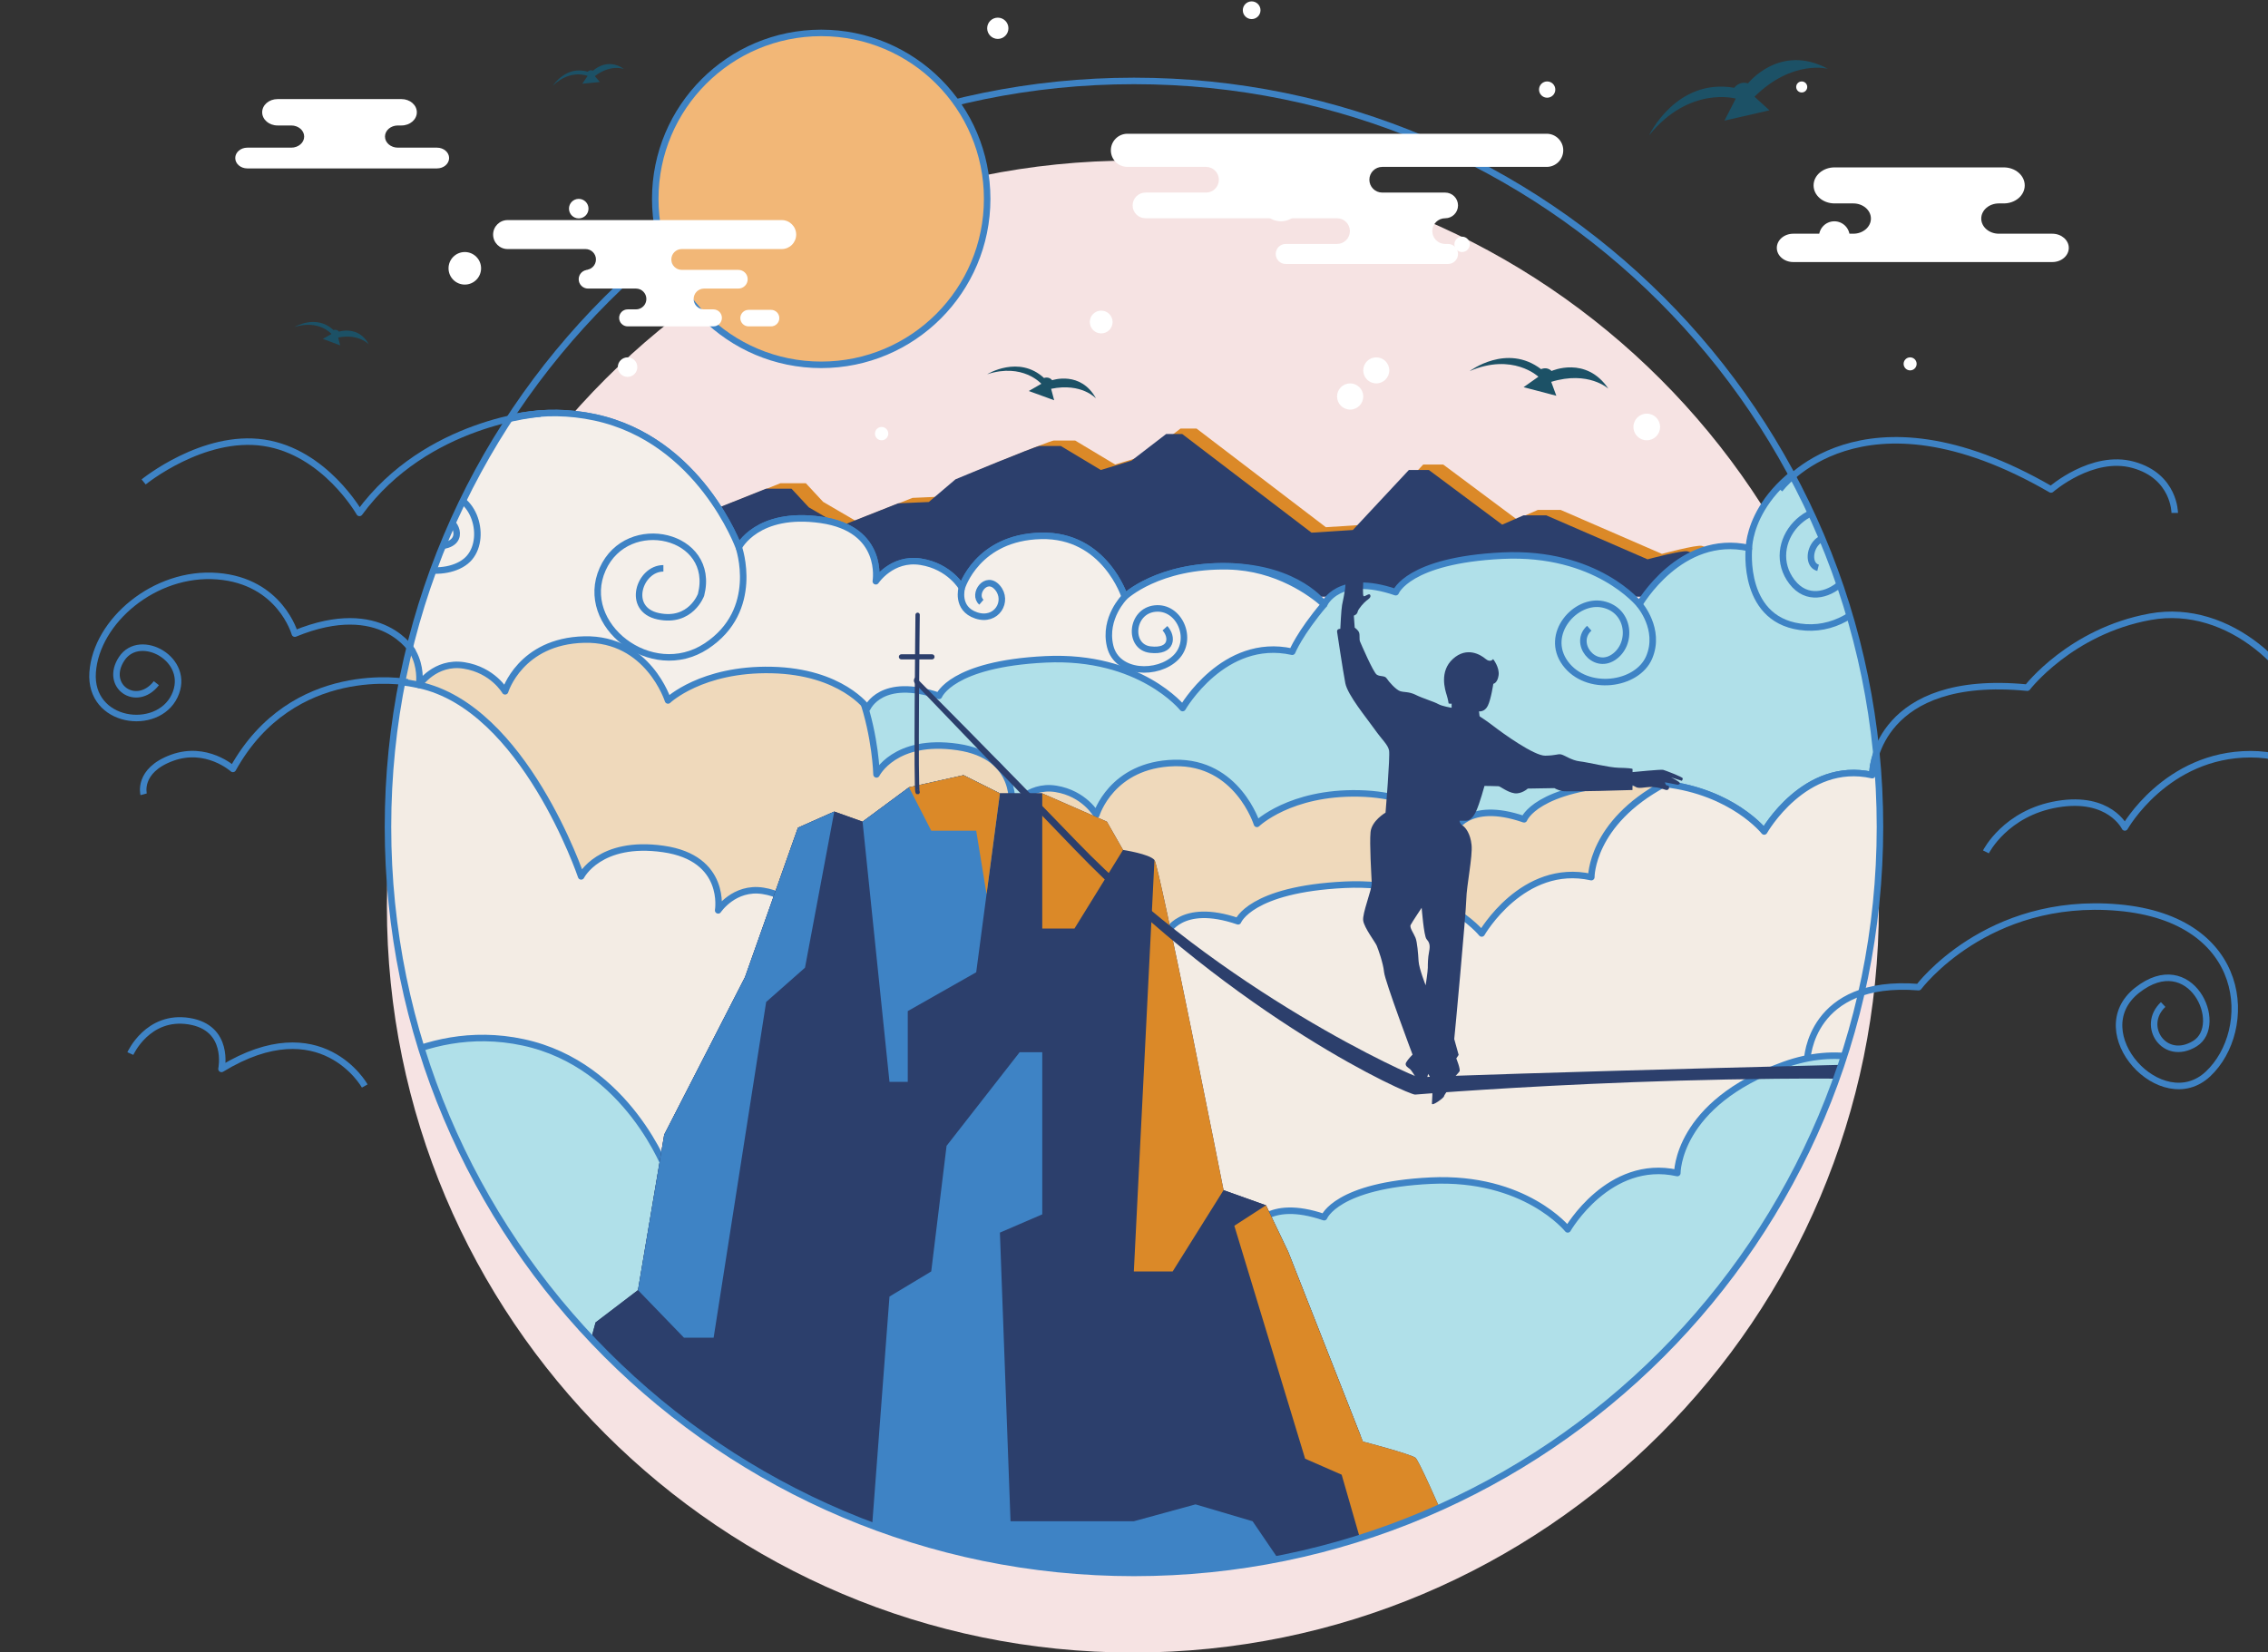 <?xml version="1.0" encoding="UTF-8" standalone="no"?>
<!-- Created with Inkscape (http://www.inkscape.org/) -->

<svg
   version="1.1"
   id="svg2"
   xml:space="preserve"
   width="1400"
   height="1020"
   viewBox="0 0 1400 1020"
   sodipodi:docname="visokica3.svg"
   inkscape:version="1.1.2 (76b9e6a115, 2022-02-25)"
   xmlns:inkscape="http://www.inkscape.org/namespaces/inkscape"
   xmlns:sodipodi="http://sodipodi.sourceforge.net/DTD/sodipodi-0.dtd"
   xmlns="http://www.w3.org/2000/svg"
   xmlns:svg="http://www.w3.org/2000/svg"><rect x="0" y="0" width="1400" height="1020" fill="#333333" stroke="none"/><defs
     id="defs6"><clipPath
       clipPathUnits="userSpaceOnUse"
       id="clipPath18"><path
         d="m 342.557,483.768 c 0,-189.841 153.896,-343.737 343.737,-343.737 v 0 c 189.84,0 343.736,153.896 343.736,343.737 v 0 c 0,189.841 -153.896,343.736 -343.736,343.736 v 0 c -189.841,0 -343.737,-153.895 -343.737,-343.736"
         id="path16" /></clipPath><clipPath
       clipPathUnits="userSpaceOnUse"
       id="clipPath6826"><path
         d="M 0,980 H 1400 V 0 H 0 Z"
         id="path6824" /></clipPath><clipPath
       clipPathUnits="userSpaceOnUse"
       id="clipPath6834"><path
         d="M 342.557,791.042 H 1030.03 V 103.57 H 342.557 Z"
         id="path6832" /></clipPath><clipPath
       clipPathUnits="userSpaceOnUse"
       id="clipPath6850"><path
         d="m 342.557,483.768 c 0,-189.841 153.896,-343.737 343.737,-343.737 v 0 c 189.84,0 343.736,153.896 343.736,343.737 v 0 c 0,189.841 -153.896,343.736 -343.736,343.736 v 0 c -189.841,0 -343.737,-153.895 -343.737,-343.736"
         id="path6848" /></clipPath><clipPath
       clipPathUnits="userSpaceOnUse"
       id="clipPath6890"><path
         d="m 342.557,483.768 c 0,-129.09 71.16,-241.56 176.393,-300.323 v 0 h 334.687 c 105.234,58.763 176.393,171.233 176.393,300.323 v 0 c 0,10.961 -0.511,21.787 -1.515,32.486 v 0 c -1.578,-5.084 -1.543,-8.394 -1.543,-8.394 v 0 c -31.118,7.016 -49.788,-25.956 -49.788,-25.956 v 0 c 0,0 -14.459,18.303 -46.021,21.939 v 0 c -33.899,-18.134 -33.634,-42.978 -33.634,-42.978 v 0 c -31.569,7.014 -50.51,-25.957 -50.51,-25.957 v 0 c 0,0 -19.642,24.553 -63.137,22.449 v 0 c -43.495,-2.106 -49.107,-16.838 -49.107,-16.838 v 0 c -26.657,9.122 -32.971,-5.611 -32.971,-5.611 v 0 c 0,0 -11.926,16.838 -44.197,17.537 v 0 c -32.27,0.703 -47.703,-14.029 -47.703,-14.029 v 0 c 0,0 -9.119,28.761 -38.583,28.06 v 0 c -29.464,-0.701 -36.48,-23.849 -36.48,-23.849 v 0 c 0,0 -5.611,9.818 -18.94,11.923 v 0 c -13.329,2.105 -20.696,-8.995 -20.696,-8.995 v 0 c 0,0 4.209,24.079 -25.255,28.289 v 0 c -29.464,4.209 -37.882,-12.629 -37.882,-12.629 v 0 c 0,0 -26.278,77.793 -74.683,88.201 v 0 c -2.777,0.597 -5.547,1.061 -8.292,1.403 v 0 c -4.287,-21.684 -6.536,-44.109 -6.536,-67.051"
         id="path6888" /></clipPath><clipPath
       clipPathUnits="userSpaceOnUse"
       id="clipPath13698"><path
         d="m 342.557,483.768 c 0,-189.841 153.896,-343.737 343.737,-343.737 v 0 c 189.84,0 343.736,153.896 343.736,343.737 v 0 c 0,189.841 -153.896,343.736 -343.736,343.736 v 0 c -189.841,0 -343.737,-153.895 -343.737,-343.736"
         id="path13696" /></clipPath><clipPath
       clipPathUnits="userSpaceOnUse"
       id="clipPath13722"><path
         d="M 398.801,672.26 C 377.957,640.534 362.229,605.163 352.776,567.293 v 0 c 6.307,-8.166 4.609,-17.877 4.609,-17.877 v 0 c 0,0 7.366,11.1 20.696,8.996 v 0 c 13.329,-2.104 18.941,-11.925 18.941,-11.925 v 0 c 0,0 7.015,23.15 36.479,23.851 v 0 c 29.464,0.701 38.583,-28.061 38.583,-28.061 v 0 c 0,0 15.433,14.732 47.704,14.031 v 0 c 32.27,-0.702 44.196,-17.539 44.196,-17.539 v 0 c 0,0 6.314,14.732 32.972,5.612 v 0 c 0,0 5.611,14.732 49.106,16.836 v 0 c 43.495,2.106 63.137,-22.448 63.137,-22.448 v 0 c 0,0 18.942,32.971 50.51,25.957 v 0 c 0,0 3.354,8.374 14.732,21.82 v 0 c -5.551,4.996 -21.64,17.047 -44.196,17.538 v 0 c -32.271,0.701 -47.703,-14.031 -47.703,-14.031 v 0 c 0,0 -9.119,28.763 -38.584,28.062 v 0 c -29.463,-0.701 -36.479,-23.852 -36.479,-23.852 v 0 c 0,0 -5.612,9.821 -18.941,11.926 v 0 c -13.329,2.104 -20.696,-8.997 -20.696,-8.997 v 0 c 0,0 4.21,24.079 -25.255,28.288 v 0 c -29.464,4.21 -37.882,-12.627 -37.882,-12.627 v 0 c 0,0 -17.889,49.458 -66.294,59.866 v 0 c -6.518,1.401 -12.788,2.007 -18.758,2.007 v 0 c -7.45,0 -14.434,-0.944 -20.852,-2.466"
         id="path13720" /></clipPath><clipPath
       clipPathUnits="userSpaceOnUse"
       id="clipPath20530"><path
         d="m 342.557,483.768 c 0,-189.841 153.896,-343.737 343.737,-343.737 v 0 c 189.84,0 343.736,153.896 343.736,343.737 v 0 c 0,189.841 -153.896,343.736 -343.736,343.736 v 0 c -189.841,0 -343.737,-153.895 -343.737,-343.736"
         id="path20528" /></clipPath><clipPath
       clipPathUnits="userSpaceOnUse"
       id="clipPath20546"><path
         d="m 377.312,507.831 h 413.819 v -391.7 H 377.312 Z"
         id="path20544" /></clipPath><clipPath
       clipPathUnits="userSpaceOnUse"
       id="clipPath20622"><path
         d="M 0,980 H 1400 V 0 H 0 Z"
         id="path20620" /></clipPath></defs><sodipodi:namedview
     id="namedview4"
     pagecolor="#505050"
     bordercolor="#ffffff"
     borderopacity="1"
     inkscape:pageshadow="0"
     inkscape:pageopacity="0"
     inkscape:pagecheckerboard="1"
     showgrid="false"
     inkscape:zoom="0.5"
     inkscape:cx="702"
     inkscape:cy="279"
     inkscape:window-width="1536"
     inkscape:window-height="836"
     inkscape:window-x="0"
     inkscape:window-y="0"
     inkscape:window-maximized="1"
     inkscape:current-layer="svg2"
     fit-margin-top="0"
     fit-margin-left="0"
     fit-margin-right="0"
     fit-margin-bottom="0" /><g
     id="g1677"
     transform="matrix(1.333,0,0,-1.333,-272.577,1152.527)"
     inkscape:label="g1677"><g
       id="g6820"
       style="display:inline"
       inkscape:label="krog"
       transform="matrix(1.005,0,0,1.005,39.373,-4.744)"><g
         transform="translate(1030.03,447.307)"
         id="g6838"
         inkscape:label="krog"><path
           d="m 0,0 c 0,-189.842 -153.896,-343.736 -343.736,-343.736 -189.841,0 -343.737,153.894 -343.737,343.736 0,189.839 153.896,343.735 343.737,343.735 C -153.896,343.735 0,189.839 0,0"
           style="fill:#f6e3e3;fill-opacity:1;fill-rule:nonzero;stroke:none"
           id="path6836" /></g></g><g
       id="g20526"
       clip-path="url(#clipPath20530)"
       inkscape:label="sredina"
       style="display:inline"
       transform="matrix(1.005,0,0,1.005,39.373,-4.744)"><g
         id="g15061"
         inkscape:label="oblaki"
         style="display:inline"><g
           id="g6846"
           clip-path="url(#clipPath6850)"
           style="display:inline"
           inkscape:label="oblaki spodaj"><g
             id="g6852"
             transform="translate(399.181,592.61)"><path
               d="m 0,0 124.731,49.77 h 11.674 l 7.988,-8.603 14.746,-8.602 26.421,10.446 14.132,0.614 12.289,10.445 c 0,0 36.867,15.362 38.71,15.362 h 9.83 l 18.434,-11.06 14.131,4.3 15.976,12.289 h 7.373 l 59.602,-45.468 19.046,1.229 25.807,27.65 h 9.216 l 33.795,-25.192 9.83,4.301 h 10.446 l 46.698,-20.276 c 0,0 15.973,4.301 18.431,3.687 2.458,-0.615 25.194,-11.061 25.194,-11.061 0,0 14.746,3.073 16.589,2.458 C 592.933,11.675 635.943,0 635.943,0 Z"
               style="fill:#db8928;fill-opacity:1;fill-rule:nonzero;stroke:none"
               id="path6854" /></g><g
             id="g6856"
             transform="translate(392.569,590.1)"><path
               d="m 0,0 124.731,49.77 h 11.674 l 7.988,-8.602 14.746,-8.603 26.421,10.446 14.132,0.614 12.289,10.446 c 0,0 36.868,15.361 38.71,15.361 h 9.83 l 18.434,-11.06 14.132,4.301 15.975,12.289 h 7.373 l 59.602,-45.468 19.046,1.228 25.808,27.65 h 9.215 L 463.9,33.18 l 9.83,4.301 h 10.448 l 46.697,-20.276 c 0,0 15.974,4.301 18.432,3.687 2.458,-0.615 25.193,-11.06 25.193,-11.06 0,0 14.746,3.072 16.59,2.458 C 592.934,11.675 635.943,0 635.943,0 Z"
               style="fill:#2c3f6c;fill-opacity:1;fill-rule:nonzero;stroke:none"
               id="path6858" /></g><g
             id="g6860"
             transform="translate(253.209,664.415)"><path
               d="m 0,0 c 0,0 49.458,26.307 102.072,-14.732 0,0 34.725,33.443 83.13,23.035 48.405,-10.407 66.294,-59.865 66.294,-59.865 0,0 8.419,16.836 37.883,12.627 29.464,-4.209 25.255,-28.288 25.255,-28.288 0,0 7.366,11.101 20.695,8.996 13.329,-2.105 18.941,-11.925 18.941,-11.925 0,0 7.016,23.15 36.48,23.851 29.464,0.702 38.583,-28.06 38.583,-28.06 0,0 15.433,14.731 47.703,14.029 32.271,-0.701 44.196,-17.537 44.196,-17.537 0,0 6.315,14.731 32.972,5.612 0,0 5.611,14.732 49.107,16.836 43.495,2.105 63.136,-22.448 63.136,-22.448 0,0 18.942,32.971 50.51,25.956 0,0 -0.351,31.919 49.107,49.809 49.457,17.888 79.15,-26.308 79.15,-26.308 V -370.405 H 0 Z"
               style="fill:#b0e0e9;fill-opacity:1;fill-rule:nonzero;stroke:none"
               id="path6862" /></g><g
             id="g6864"
             transform="translate(253.209,664.415)"><path
               d="m 0,0 c 0,0 49.458,26.307 102.072,-14.732 0,0 34.725,33.443 83.13,23.035 48.405,-10.407 66.294,-59.865 66.294,-59.865 0,0 8.419,16.836 37.883,12.627 29.464,-4.209 25.255,-28.288 25.255,-28.288 0,0 7.366,11.101 20.695,8.996 13.329,-2.105 18.941,-11.925 18.941,-11.925 0,0 7.016,23.15 36.48,23.851 29.464,0.702 38.583,-28.06 38.583,-28.06 0,0 15.433,14.731 47.703,14.029 32.271,-0.701 44.196,-17.537 44.196,-17.537 0,0 6.315,14.731 32.972,5.612 0,0 5.611,14.732 49.107,16.836 43.495,2.105 63.136,-22.448 63.136,-22.448 0,0 18.942,32.971 50.51,25.956 0,0 -0.351,31.919 49.107,49.809 49.457,17.888 79.15,-26.308 79.15,-26.308 V -370.405 H 0 Z"
               style="fill:none;stroke:#3e83c5;stroke-width:3;stroke-linecap:butt;stroke-linejoin:round;stroke-miterlimit:10;stroke-dasharray:none;stroke-opacity:1"
               id="path6866" /></g><g
             id="g6868"
             transform="translate(1026.972,507.86)"
             style="display:inline"><path
               d="m 0,0 c -31.117,7.016 -49.788,-25.956 -49.788,-25.956 0,0 -19.361,24.553 -62.234,22.448 -42.875,-2.104 -48.405,-16.836 -48.405,-16.836 -26.277,9.12 -32.502,-5.612 -32.502,-5.612 0,0 -11.756,16.837 -43.564,17.537 -31.811,0.702 -47.023,-14.029 -47.023,-14.029 0,0 -8.989,28.761 -38.032,28.06 -29.044,-0.7 -35.958,-23.85 -35.958,-23.85 0,0 -5.533,9.819 -18.671,11.924 -13.139,2.105 -20.4,-8.996 -20.4,-8.996 0,0 4.149,24.08 -24.895,28.289 -29.043,4.208 -37.34,-12.627 -37.34,-12.627 0,0 -1.535,68.222 -49.249,78.629 -47.713,10.408 -102.381,30.856 -102.381,30.856 -24.232,19.175 -43.443,10.56 -163.321,9.884 V -213.85 H 71.451 V 54.067 C 64.359,54.083 56.662,52.838 48.406,49.809 -0.345,31.92 0,0 0,0"
               style="fill:#efd9bb;fill-opacity:1;fill-rule:nonzero;stroke:none"
               id="path6870" /></g><g
             id="g6872"
             transform="translate(1026.972,507.86)"
             style="display:inline"><path
               d="m 0,0 c -31.117,7.016 -49.788,-25.956 -49.788,-25.956 0,0 -19.361,24.553 -62.234,22.448 -42.875,-2.104 -48.405,-16.836 -48.405,-16.836 -26.277,9.12 -32.502,-5.612 -32.502,-5.612 0,0 -11.756,16.837 -43.564,17.537 -31.811,0.702 -47.023,-14.029 -47.023,-14.029 0,0 -8.989,28.761 -38.032,28.06 -29.044,-0.7 -35.958,-23.85 -35.958,-23.85 0,0 -5.533,9.819 -18.671,11.924 -13.139,2.105 -20.4,-8.996 -20.4,-8.996 0,0 4.149,24.08 -24.895,28.289 -29.043,4.208 -37.34,-12.627 -37.34,-12.627 0,0 -1.535,68.222 -49.249,78.629 -47.713,10.408 -102.381,30.856 -102.381,30.856 -24.232,19.175 -43.443,10.56 -163.321,9.884 V -213.85 H 71.451 V 54.067 C 64.359,54.083 56.662,52.838 48.406,49.809 -0.345,31.92 0,0 0,0 Z"
               style="fill:none;stroke:#3e83c5;stroke-width:3;stroke-linecap:butt;stroke-linejoin:round;stroke-miterlimit:10;stroke-dasharray:none;stroke-opacity:1"
               id="path6874" /></g><g
             id="g6876"
             transform="translate(1075.378,557.668)"
             style="display:inline"><path
               d="m 0,0 c -48.751,-17.889 -48.406,-49.809 -48.406,-49.809 -31.117,7.016 -49.788,-25.955 -49.788,-25.955 0,0 -14.459,18.303 -46.021,21.939 -33.899,-18.134 -33.635,-42.978 -33.635,-42.978 -31.568,7.013 -50.509,-25.957 -50.509,-25.957 0,0 -19.642,24.552 -63.137,22.449 -43.495,-2.106 -49.107,-16.838 -49.107,-16.838 -26.657,9.121 -32.971,-5.611 -32.971,-5.611 0,0 -11.926,16.838 -44.197,17.537 -32.27,0.703 -47.703,-14.029 -47.703,-14.029 0,0 -9.119,28.761 -38.583,28.06 -29.464,-0.701 -36.48,-23.85 -36.48,-23.85 0,0 -5.611,9.819 -18.941,11.924 -13.329,2.104 -20.695,-8.996 -20.695,-8.996 0,0 4.209,24.08 -25.255,28.289 -29.464,4.209 -37.882,-12.629 -37.882,-12.629 0,0 -26.277,77.794 -74.683,88.201 -48.405,10.408 -93.013,-19.871 -93.013,-19.871 -3.838,2.992 -7.557,5.446 -11.163,7.448 V -374.223 H 23.045 V 4.259 C 15.953,4.274 8.256,3.03 0,0"
               style="fill:#f3ece4;fill-opacity:1;fill-rule:nonzero;stroke:none"
               id="path6878" /></g><g
             id="g6880"
             transform="translate(1075.378,557.668)"
             style="display:inline"><path
               d="m 0,0 c -48.751,-17.889 -48.406,-49.809 -48.406,-49.809 -31.117,7.016 -49.788,-25.955 -49.788,-25.955 0,0 -14.459,18.303 -46.021,21.939 -33.899,-18.134 -33.635,-42.978 -33.635,-42.978 -31.568,7.013 -50.509,-25.957 -50.509,-25.957 0,0 -19.642,24.552 -63.137,22.449 -43.495,-2.106 -49.107,-16.838 -49.107,-16.838 -26.657,9.121 -32.971,-5.611 -32.971,-5.611 0,0 -11.926,16.838 -44.197,17.537 -32.27,0.703 -47.703,-14.029 -47.703,-14.029 0,0 -9.119,28.761 -38.583,28.06 -29.464,-0.701 -36.48,-23.85 -36.48,-23.85 0,0 -5.611,9.819 -18.941,11.924 -13.329,2.104 -20.695,-8.996 -20.695,-8.996 0,0 4.209,24.08 -25.255,28.289 -29.464,4.209 -37.882,-12.629 -37.882,-12.629 0,0 -26.277,77.794 -74.683,88.201 -48.405,10.408 -93.013,-19.871 -93.013,-19.871 -3.838,2.992 -7.557,5.446 -11.163,7.448 V -374.223 H 23.045 V 4.259 C 15.953,4.274 8.256,3.03 0,0 Z"
               style="fill:none;stroke:#3e83c5;stroke-width:3;stroke-linecap:butt;stroke-linejoin:round;stroke-miterlimit:10;stroke-dasharray:none;stroke-opacity:1"
               id="path6882" /></g></g><g
           id="g13694"
           clip-path="url(#clipPath13698)"
           style="display:inline"
           inkscape:label="oblaki zgoraj"><g
             id="g13700"
             transform="translate(1065.424,348.018)"><path
               d="m 0,0 c 0,0 -29.692,44.195 -79.149,26.307 -49.458,-17.889 -49.108,-49.809 -49.108,-49.809 -31.568,7.016 -50.51,-25.955 -50.51,-25.955 0,0 -19.641,24.553 -63.136,22.447 -43.495,-2.103 -49.107,-16.836 -49.107,-16.836 -26.657,9.119 -32.971,-5.611 -32.971,-5.611 0,0 -11.926,16.836 -44.197,17.537 -32.27,0.701 -47.703,-14.029 -47.703,-14.029 0,0 -9.119,28.762 -38.583,28.06 -29.464,-0.701 -36.48,-23.851 -36.48,-23.851 0,0 -5.612,9.82 -18.941,11.926 -13.329,2.103 -20.695,-8.997 -20.695,-8.997 0,0 4.209,24.079 -25.255,28.288 -29.464,4.209 -37.883,-12.627 -37.883,-12.627 0,0 -17.888,49.457 -66.294,59.865 -48.405,10.408 -83.13,-23.035 -83.13,-23.035 -25.531,19.914 -50.318,23.97 -69.073,22.869 V -205.229 H 0 Z"
               style="fill:#b0e0e9;fill-opacity:1;fill-rule:nonzero;stroke:none"
               id="path13702" /></g><g
             id="g13704"
             transform="translate(1065.424,348.018)"><path
               d="m 0,0 c 0,0 -29.692,44.195 -79.149,26.307 -49.458,-17.889 -49.108,-49.809 -49.108,-49.809 -31.568,7.016 -50.51,-25.955 -50.51,-25.955 0,0 -19.641,24.553 -63.136,22.447 -43.495,-2.103 -49.107,-16.836 -49.107,-16.836 -26.657,9.119 -32.971,-5.611 -32.971,-5.611 0,0 -11.926,16.836 -44.197,17.537 -32.27,0.701 -47.703,-14.029 -47.703,-14.029 0,0 -9.119,28.762 -38.583,28.06 -29.464,-0.701 -36.48,-23.851 -36.48,-23.851 0,0 -5.612,9.82 -18.941,11.926 -13.329,2.103 -20.695,-8.997 -20.695,-8.997 0,0 4.209,24.079 -25.255,28.288 -29.464,4.209 -37.883,-12.627 -37.883,-12.627 0,0 -17.888,49.457 -66.294,59.865 -48.405,10.408 -83.13,-23.035 -83.13,-23.035 -25.531,19.914 -50.318,23.97 -69.073,22.869 V -205.229 H 0 Z"
               style="fill:none;stroke:#3e83c5;stroke-width:3;stroke-linecap:butt;stroke-linejoin:round;stroke-miterlimit:10;stroke-dasharray:none;stroke-opacity:1"
               id="path13706" /></g><g
             id="g13708"
             transform="translate(294.248,565.077)"><path
               d="m 0,0 c 0,0 8.418,16.836 37.882,12.627 29.464,-4.209 25.255,-28.288 25.255,-28.288 0,0 7.366,11.101 20.696,8.996 13.329,-2.104 18.941,-11.925 18.941,-11.925 0,0 7.015,23.15 36.479,23.851 29.464,0.702 38.583,-28.061 38.583,-28.061 0,0 15.434,14.732 47.704,14.031 32.27,-0.702 44.196,-17.539 44.196,-17.539 0,0 6.315,14.732 32.972,5.613 0,0 5.611,14.732 49.106,16.836 43.496,2.105 63.137,-22.449 63.137,-22.449 0,0 18.942,32.972 50.51,25.957 0,0 3.354,8.374 14.732,21.82 -5.551,4.997 -21.639,17.048 -44.196,17.538 -32.27,0.701 -47.703,-14.03 -47.703,-14.03 0,0 -9.119,28.762 -38.584,28.061 -29.463,-0.702 -36.479,-23.852 -36.479,-23.852 0,0 -5.612,9.821 -18.941,11.926 -13.33,2.104 -20.695,-8.997 -20.695,-8.997 0,0 4.209,24.079 -25.255,28.289 -29.465,4.209 -37.883,-12.628 -37.883,-12.628 0,0 -17.889,49.458 -66.294,59.866 C 95.758,118.049 61.033,84.606 61.033,84.606 8.418,125.646 -41.039,99.338 -41.039,99.338 V 49.775 C -11.511,31.809 0,0 0,0"
               style="fill:#f4efea;fill-opacity:1;fill-rule:nonzero;stroke:none"
               id="path13710" /></g><g
             id="g13712"
             transform="translate(294.248,565.077)"><path
               d="m 0,0 c 0,0 8.418,16.836 37.882,12.627 29.464,-4.209 25.255,-28.288 25.255,-28.288 0,0 7.366,11.101 20.696,8.996 13.329,-2.104 18.941,-11.925 18.941,-11.925 0,0 7.015,23.15 36.479,23.851 29.464,0.702 38.583,-28.061 38.583,-28.061 0,0 15.434,14.732 47.704,14.031 32.27,-0.702 44.196,-17.539 44.196,-17.539 0,0 6.315,14.732 32.972,5.613 0,0 5.611,14.732 49.106,16.836 43.496,2.105 63.137,-22.449 63.137,-22.449 0,0 18.942,32.972 50.51,25.957 0,0 3.354,8.374 14.732,21.82 -5.551,4.997 -21.639,17.048 -44.196,17.538 -32.27,0.701 -47.703,-14.03 -47.703,-14.03 0,0 -9.119,28.762 -38.584,28.061 -29.463,-0.702 -36.479,-23.852 -36.479,-23.852 0,0 -5.612,9.821 -18.941,11.926 -13.33,2.104 -20.695,-8.997 -20.695,-8.997 0,0 4.209,24.079 -25.255,28.289 -29.465,4.209 -37.883,-12.628 -37.883,-12.628 0,0 -17.889,49.458 -66.294,59.866 C 95.758,118.049 61.033,84.606 61.033,84.606 8.418,125.646 -41.039,99.338 -41.039,99.338 V 49.775 C -11.511,31.809 0,0 0,0 Z"
               style="fill:none;stroke:#3e83c5;stroke-width:3;stroke-linecap:butt;stroke-linejoin:round;stroke-miterlimit:10;stroke-dasharray:none;stroke-opacity:1"
               id="path13714" /></g></g><g
           id="g25550"
           inkscape:label="spirale"><g
             id="g20588"
             transform="translate(504.705,612.853)"><path
               d="m 0,0 c 0,0 10.204,-29.017 -15.031,-45.577 -25.235,-16.56 -59.144,9.858 -47.709,35.487 11.434,25.629 52.475,16.038 45.344,-11.829 0,0 -4.732,-13.012 -19.715,-9.857 -14.983,3.154 -8.674,22.08 2.366,22.08"
               style="fill:none;stroke:#3e83c5;stroke-width:3;stroke-linecap:butt;stroke-linejoin:round;stroke-miterlimit:10;stroke-dasharray:none;stroke-opacity:1"
               id="path20590" /></g><g
             id="g20592"
             transform="translate(682.542,590.054)"><path
               d="m 0,0 c 0,0 -9.844,-9.767 -6.726,-22.778 3.118,-13.011 22.045,-13.467 30.326,-5.156 8.279,8.31 1.584,23.688 -9.658,22.505 C 2.701,-6.612 1.518,-23.172 11.77,-24.355 c 10.251,-1.183 10.364,5.914 6.759,9.857"
               style="fill:none;stroke:#3e83c5;stroke-width:3;stroke-linecap:butt;stroke-linejoin:round;stroke-miterlimit:10;stroke-dasharray:none;stroke-opacity:1"
               id="path20594" /></g><g
             id="g20596"
             transform="translate(919.656,586.546)"><path
               d="m 0,0 c 0,0 10.048,-11.445 4.527,-24.426 -5.52,-12.981 -28.784,-16.135 -38.641,-2.73 -9.857,13.406 4.732,29.865 17.349,27.156 12.618,-2.709 13.8,-18.542 4.732,-24.426 -9.069,-5.884 -18.531,6.733 -11.04,13.436"
               style="fill:none;stroke:#3e83c5;stroke-width:3;stroke-linecap:butt;stroke-linejoin:round;stroke-miterlimit:10;stroke-dasharray:none;stroke-opacity:1"
               id="path20598" /></g><g
             id="g20600"
             transform="translate(970.166,612.502)"><path
               d="M 0,0 C 0,0 -3.794,-34.58 26.173,-36.551 56.14,-38.523 78.219,2.439 52.59,15.079 26.961,27.718 6.459,1.695 19.864,-15.654 33.27,-33.002 58.899,-5.796 44.311,2.878 29.721,11.552 24.519,-7.273 31.852,-9.098"
               style="fill:none;stroke:#3e83c5;stroke-width:3;stroke-linecap:butt;stroke-linejoin:round;stroke-miterlimit:10;stroke-dasharray:none;stroke-opacity:1"
               id="path20602" /></g><g
             id="g20604"
             transform="translate(355.281,649.683)"
             style="display:inline"><path
               d="m 0,0 c 0,0 -16.723,-14.511 -13.04,-31.986 3.684,-17.475 29.991,-19.579 38.409,-9.582 8.418,9.996 1.473,31.568 -14.258,28.937 -15.732,-2.63 -12.68,-24.202 0,-23.676 12.68,0.526 8.471,11.385 3.209,12.532"
               style="fill:none;stroke:#3e83c5;stroke-width:3;stroke-linecap:butt;stroke-linejoin:round;stroke-miterlimit:10;stroke-dasharray:none;stroke-opacity:1"
               id="path20606" /></g><g
             id="g20608"
             transform="translate(607.479,594.263)"
             style="display:inline"><path
               d="M 0,0 C 0,0 -2.833,-9.649 6.62,-12.806 16.074,-15.963 21.686,-6.135 16.424,0 11.163,6.135 4.782,-3.065 9.024,-6.708"
               style="fill:none;stroke:#3e83c5;stroke-width:3;stroke-linecap:butt;stroke-linejoin:round;stroke-miterlimit:10;stroke-dasharray:none;stroke-opacity:1"
               id="path20610" /></g></g></g><g
         id="g15046"
         inkscape:label="gora"
         style="display:inline"><g
           id="g20536"
           transform="translate(381.963,127.295)"><path
             d="m 0,0 36.286,94.9 14.886,13.028 5.582,20.467 19.539,14.888 12.095,71.641 37.216,72.572 24.392,68.85 16.748,7.442 13.025,-4.651 21.399,15.817 25.122,5.582 16.765,-8.374 h 19.52 l 29.773,-13.025 7.444,-13.026 c 0,0 12.217,-1.861 14.482,-4.652 2.265,-2.791 31.836,-152.121 31.836,-152.121 l 19.539,-6.979 10.234,-21.4 34.424,-87.457 c 0,0 21.401,-5.582 24.192,-7.443 2.791,-1.862 34.424,-77.223 34.424,-77.223 H -4.652 Z"
             style="fill:#2c3f6c;fill-opacity:1;fill-rule:nonzero;stroke:none"
             id="path20538" /></g><g
           id="g20540"><g
             id="g20542" /><g
             id="g20554"><g
               clip-path="url(#clipPath20546)"
               id="g20552"><g
                 transform="translate(686.736,279.18)"
                 id="g20550"><path
                   d="m 0,0 -4.981,-24.203 -37.216,-11.574 v 22.097 l -18.836,2.106 -7.365,-61.033 -81.027,1.052 -10.523,-31.949 h -18.941 l 13.68,112.975 h 33.673 l 12.994,5.261 5.947,72.608 -5.947,57.478 48.574,13.178 17.354,9.318 10.417,52.963 h -19.52 l -16.766,8.374 -25.121,-5.582 -21.399,-15.817 -13.026,4.651 -16.747,-7.442 -24.392,-68.85 -37.216,-72.572 -12.095,-71.641 -19.539,-14.888 -5.583,-20.467 -14.886,-13.027 -36.285,-94.901 -4.652,-11.164 h 413.265 l -24.92,76.762 25.474,10.799 v 0.002 L 71.111,9.074 60.876,30.475 41.337,37.453 17.889,0 Z"
                   style="fill:#2c3f6c;fill-opacity:1;fill-rule:nonzero;stroke:none"
                   id="path20548" /></g></g></g></g><g
           id="g20556"
           transform="translate(582.56,366.519)"><path
             d="M 0,0 V 32.621 L 31.539,50.51 42.459,132.937 25.693,141.311 0.572,135.729 -20.827,119.912 -8.418,0 Z"
             style="fill:#3e83c5;fill-opacity:1;fill-rule:nonzero;stroke:none"
             id="path20558" /></g><g
           id="g20560"
           transform="translate(659.376,437.176)"><path
             d="M 0,0 22.378,36.23 14.935,49.256 -14.838,62.281 V 0 Z"
             style="fill:#db8928;fill-opacity:1;fill-rule:nonzero;stroke:none"
             id="path20562" /></g><g
           id="g20564"
           transform="translate(704.625,279.18)"><path
             d="m 0,0 23.448,37.453 c 0,0 -29.571,149.33 -31.836,152.121 L -17.889,0 Z"
             style="fill:#db8928;fill-opacity:1;fill-rule:nonzero;stroke:none"
             id="path20566" /></g><g
           id="g20568"
           transform="translate(507.568,414.791)"><path
             d="m 0,0 -37.216,-72.572 -12.096,-71.641 21.18,-21.914 h 13.679 L 9.75,-11.441 27.639,4.344 41.139,76.292 24.392,68.85 Z"
             style="fill:#3e83c5;fill-opacity:1;fill-rule:nonzero;stroke:none"
             id="path20570" /></g><g
           id="g20572"
           transform="translate(440.501,214.99)"><path
             d="m 0,0 -7.366,20.232 -14.886,-13.027 -36.286,-94.9 -4.651,-11.164 h 34.777 l 10.523,45.193 24.202,-5.262 V -98.859 H 52.614 L 22.098,0 Z"
             style="fill:#3e83c5;fill-opacity:1;fill-rule:nonzero;stroke:none"
             id="path20574" /></g><g
           id="g20576"
           transform="translate(561.732,103.846)"><path
             d="m 0,0 12.409,163.76 19.235,11.574 7.072,57.875 33.673,43.145 H 82.806 V 201.641 L 63.286,193.223 68.18,60.229 h 56.823 L 153.415,68 179.723,60.229 220.762,0 Z"
             style="fill:#3e83c5;fill-opacity:1;fill-rule:nonzero;stroke:none"
             id="path20578" /></g><g
           id="g20580"
           transform="translate(816.462,193.353)"><path
             d="m 0,0 c -2.791,1.861 -24.191,7.443 -24.191,7.443 l -34.424,87.457 -10.235,21.401 -14.576,-9.43 32.621,-107.332 16.837,-7.367 19.993,-69.395 h 48.4 C 34.425,-77.223 2.791,-1.861 0,0"
             style="fill:#db8928;fill-opacity:1;fill-rule:nonzero;stroke:none"
             id="path20582" /></g><g
           id="g20584"
           transform="translate(608.253,507.831)"
           style="display:inline"><path
             d="m 0,0 -25.121,-5.582 10.244,-19.977 H 5.846 l 4.767,-29.254 6.153,46.439 z"
             style="fill:#db8928;fill-opacity:1;fill-rule:nonzero;stroke:none"
             id="path20586" /></g></g><g
         id="g14883"
         inkscape:label="slack"
         style="display:inline"><g
           id="g20612"
           transform="translate(1098.426,370.746)"
           style="display:inline"><path
             d="m 0,0 c -0.062,0 0.06,-5.914 -0.003,-5.908 -118.215,8.814 -271.561,-3.278 -282.07,-4.168 -2.901,-0.244 -81.439,34.758 -157,113.084 -36.972,38.324 -72.913,75.74 -73.27,76.129 -0.934,1.017 -0.929,2.246 0.088,3.179 1.018,0.934 0,0 0.933,-1.016 0.352,-0.383 36.979,-37.075 73.601,-75.066 C -371.409,37.449 -282.881,-1.951 -280.286,-2.154 -266.794,-0.99 -13.788,6.035 0.183,4.994 1.56,4.891 2.593,3.691 2.49,2.314 2.393,1 1.296,0 0,0"
             style="fill:#2c3f6c;fill-opacity:1;fill-rule:nonzero;stroke:none"
             id="path20614" /></g><g
           id="g20624"
           transform="translate(587.104,500.024)"><path
             d="M 0,0 C -0.953,-0.14 0,81.706 0,81.706"
             style="fill:none;stroke:#2c3f6c;stroke-width:2;stroke-linecap:round;stroke-linejoin:miter;stroke-miterlimit:10;stroke-dasharray:none;stroke-opacity:1"
             id="path20626" /></g><g
           id="g20628"
           transform="translate(594.907,562.375)"><path
             d="m 0,0 c 0,-0.653 -0.529,-1.182 -1.182,-1.182 h -14.089 c -0.652,0 -1.182,0.529 -1.182,1.182 0,0.653 0.53,1.182 1.182,1.182 H -1.182 C -0.529,1.182 0,0.653 0,0"
             style="fill:#2c3f6c;fill-opacity:1;fill-rule:nonzero;stroke:none"
             id="path20630" /></g><g
           id="g20632"
           transform="translate(822.803,426.654)"><path
             d="m 0,0 c -0.608,-3.043 -0.608,-5.885 -0.608,-7.508 0,-1.625 -0.997,-8.119 -0.997,-8.119 0,0 -3.063,7.713 -3.266,11.162 -0.202,3.451 -0.608,8.727 -1.42,10.756 -0.813,2.029 -2.842,4.668 -2.232,5.887 0.608,1.217 5.073,7.914 5.073,7.914 0,0 1.014,-12.988 2.232,-14.408 C 0,4.262 0.609,3.045 0,0 m 116.85,79.744 c -0.088,0.609 -7.998,3.651 -9.042,3.911 -1.043,0.262 -14.082,-1.043 -14.082,-1.043 v 1.391 c 0,0.261 -2.001,0.522 -6.434,0.608 -4.434,0.087 -14.083,2.522 -17.908,2.956 -3.824,0.435 -7.128,2.956 -8.693,3.217 -1.563,0.261 -2.173,-0.522 -7.215,-0.609 -5.042,-0.086 -19.474,10.259 -23.733,13.562 -4.26,3.304 -6.519,4.433 -6.519,4.694 0,0.261 -0.261,2.174 -0.261,2.174 0,0 2.607,-0.435 4.086,2.608 1.477,3.042 2.52,10.084 2.52,10.084 0,0 1.912,0.261 2.434,3.912 0.521,3.651 -2.521,7.477 -2.521,7.477 0,0 -1.216,-1.826 -3.477,0.086 -2.26,1.913 -8.607,5.825 -15.039,0 -6.434,-5.824 -3.565,-14.431 -2.869,-16.691 0.695,-2.26 0.869,-3.825 0.869,-3.825 1.305,-0.347 1.39,0 1.39,0 v -1.999 c 0,0 -4.335,0.65 -6.23,1.732 -1.895,1.082 -7.034,2.571 -10.281,4.195 -3.248,1.623 -5.413,1.082 -7.307,1.758 -1.893,0.677 -5.142,4.33 -6.088,5.818 -0.947,1.488 -2.977,0.677 -4.6,1.759 -1.624,1.083 -7.307,14.341 -7.712,15.289 -0.407,0.946 0,2.841 -0.407,4.058 -0.406,1.218 -2.029,2.301 -2.029,2.301 l -0.406,5.547 c 0,0 1.488,0.406 1.759,1.759 0.27,1.353 2.976,4.329 4.058,5.141 1.082,0.812 2.165,1.488 1.76,2.571 -0.406,1.082 -2.301,-0.677 -2.977,-0.541 -0.677,0.135 -0.271,5.682 -0.271,6.494 0,0.812 -1.353,1.488 -1.353,1.488 0,0 -0.812,1.082 -1.894,1.356 -1.082,0.273 -1.623,-0.409 -2.57,-0.274 -0.948,0.136 -1.489,0.542 -1.895,0 -0.405,-0.541 -0.405,-3.923 -0.676,-5.953 -0.27,-2.029 -0.947,-5.141 -1.353,-7.171 -0.405,-2.029 -0.812,-10.959 -0.812,-10.959 -1.76,0 -1.488,-1.353 -1.488,-1.353 0,0 2.706,-18.129 3.789,-23.677 1.083,-5.547 9.876,-16.1 13.395,-21.106 3.517,-5.006 6.222,-7.171 6.764,-9.877 0.541,-2.706 -1.624,-28.684 -1.624,-28.684 0,0 -6.359,-3.653 -6.9,-8.93 -0.54,-5.275 0.406,-20.158 0.541,-23.406 0.135,-3.246 -4.464,-14.071 -3.924,-17.453 0.541,-3.383 5.548,-9.877 6.225,-11.5 0.675,-1.623 2.976,-7.983 3.382,-12.178 0.406,-4.193 13.123,-38.018 13.123,-38.018 0,0 -2.164,-2.166 -2.975,-3.654 -0.813,-1.488 1.082,-2.435 1.758,-2.977 0.676,-0.539 2.165,-2.974 3.383,-5.003 1.217,-2.03 3.111,-2.166 3.517,-2.03 0.406,0.135 1.488,4.735 1.488,4.735 0,0 1.218,-1.354 1.759,-4.465 0.541,-3.113 0,-7.848 0,-9.199 0,-1.356 5.548,2.705 5.573,3.38 0.026,0.678 2.951,4.194 3.763,6.629 0.812,2.436 2.841,3.924 3.383,4.871 0.541,0.948 -1.489,5.954 -1.489,5.954 l 1.083,1.625 -2.03,7.304 c 0.135,0.678 5.412,57.772 5.547,64.268 0.135,6.494 2.977,19.889 2.436,25.164 -0.542,5.277 -2.773,8.051 -4.126,8.93 -1.354,0.88 -1.421,2.232 -1.421,2.232 h 2.706 c 1.894,0 3.45,1.15 5.006,4.534 1.556,3.383 3.788,11.5 3.788,11.5 0,0 5.683,-0.069 6.494,-0.135 0.813,-0.068 4.06,-2.774 7.307,-3.248 3.247,-0.473 6.156,2.165 6.156,2.165 l 12.244,0.203 c 0,0 1.421,-0.88 3.653,-1.352 2.233,-0.474 32.337,0.489 32.337,0.489 v 2.284 l 1.489,-0.88 c 1.487,-0.88 4.017,-0.109 6.365,-0.022 2.347,0.087 4.868,-0.348 7.129,-1.217 2.26,-0.87 2.26,1.999 1.217,1.912 -1.043,-0.088 -1.217,1.478 -1.217,1.478 l 5.738,-1.13 c 0,0 1.042,0 1.129,0.695 0.088,0.695 -4.086,2.695 -4.086,2.695 l 4.956,-1.565 c 0,0 0.522,0.522 0.435,1.131"
             style="fill:#2c3f6c;fill-opacity:1;fill-rule:nonzero;stroke:none"
             id="path20634" /></g></g></g><g
       id="g20668"
       transform="matrix(1.005,0,0,1.005,1075.056,481.679)"
       style="display:inline"
       inkscape:label="obroc"><path
         d="m 0,0 c 0,-189.84 -153.896,-343.736 -343.736,-343.736 -189.841,0 -343.737,153.896 -343.737,343.736 0,189.841 153.896,343.737 343.737,343.737 C -153.896,343.737 0,189.841 0,0 Z"
         style="fill:none;stroke:#3e83c5;stroke-width:3;stroke-linecap:butt;stroke-linejoin:round;stroke-miterlimit:10;stroke-dasharray:none;stroke-opacity:1"
         id="path20670" /></g><g
       id="g20618"
       clip-path="url(#clipPath20622)"
       inkscape:label="nebo"
       style="display:inline"
       transform="matrix(1.005,0,0,1.005,39.373,-4.744)"><g
         id="g14875"
         inkscape:label="oblaki"
         style="display:inline"><g
           id="g20636"
           transform="translate(413.433,674.439)"><path
             d="m 0,0 c 0,0 -52.452,-3.357 -83.504,-45.739 0,0 -15.947,28.114 -44.061,32.311 -28.114,4.196 -55.39,-18.044 -55.39,-18.044"
             style="fill:none;stroke:#3e83c5;stroke-width:3;stroke-linecap:butt;stroke-linejoin:round;stroke-miterlimit:10;stroke-dasharray:none;stroke-opacity:1"
             id="path20638" /></g><g
           id="g20640"
           transform="translate(354.552,564.605)"><path
             d="m 0,0 c 0,0 -14.133,25.006 -54.417,8.464 0,0 -6.714,24.173 -35.668,26.474 -28.954,2.302 -55.81,-20.776 -57.488,-44.275 -1.678,-23.499 29.793,-27.695 37.766,-10.911 7.973,16.785 -15.945,29.793 -24.338,17.205 -8.393,-12.589 6.713,-23.08 15.945,-11.33"
             style="fill:none;stroke:#3e83c5;stroke-width:3;stroke-linecap:butt;stroke-linejoin:round;stroke-miterlimit:10;stroke-dasharray:none;stroke-opacity:1"
             id="path20642" /></g><g
           id="g20644"
           transform="translate(352.168,550.651)"><path
             d="m 0,0 c 0,0 -52.872,9.971 -80.567,-39.914 0,0 -12.169,10.961 -28.115,5.086 -15.946,-5.875 -13.008,-16.785 -13.008,-16.785"
             style="fill:none;stroke:#3e83c5;stroke-width:3;stroke-linecap:butt;stroke-linejoin:round;stroke-miterlimit:10;stroke-dasharray:none;stroke-opacity:1"
             id="path20646" /></g><g
           id="g20648"
           transform="translate(1027.233,510.737)"><path
             d="m 0,0 c 0,0 2.593,44.101 71.189,37.434 0,0 19.931,26.001 56.597,32.667 36.666,6.667 69.334,-25.333 76,-53.333"
             style="fill:none;stroke:#3e83c5;stroke-width:3;stroke-linecap:butt;stroke-linejoin:round;stroke-miterlimit:10;stroke-dasharray:none;stroke-opacity:1"
             id="path20650" /></g><g
           id="g20652"
           transform="translate(997.019,376.838)"><path
             d="m 0,0 c 0,0 1.263,37.332 51.333,33.332 0,0 31.333,42 92,36.668 C 204,64.666 206.001,13.332 184.667,-6.668 163.333,-26.668 127.333,12.467 152,31.9 c 24.667,19.432 40.667,-15.902 26.667,-24.568 -14,-8.666 -25.204,8.107 -14.667,18"
             style="fill:none;stroke:#3e83c5;stroke-width:3;stroke-linecap:butt;stroke-linejoin:round;stroke-miterlimit:10;stroke-dasharray:none;stroke-opacity:1"
             id="path20654" /></g><g
           id="g20656"
           transform="translate(1079.352,472.504)"><path
             d="m 0,0 c 0,0 9,18 33,22 24,4 31,-10.736 31,-10.736 0,0 19,33.736 58,33.736 39,0 47,-38 47,-38 0,0 18,16.528 33,4.264"
             style="fill:none;stroke:#3e83c5;stroke-width:3;stroke-linecap:butt;stroke-linejoin:round;stroke-miterlimit:10;stroke-dasharray:none;stroke-opacity:1"
             id="path20658" /></g><g
           id="g20660"
           transform="translate(332.353,364.631)"><path
             d="m 0,0 c 0,0 -20,35.873 -66,7.873 0,0 4,19 -15,22 -19,3 -27,-14.935 -27,-14.935"
             style="fill:none;stroke:#3e83c5;stroke-width:3;stroke-linecap:butt;stroke-linejoin:round;stroke-miterlimit:10;stroke-dasharray:none;stroke-opacity:1"
             id="path20662" /></g><g
           id="g20664"
           transform="translate(984.352,639.492)"
           style="display:inline"><path
             d="m 0,0 c 0,0 37,50.988 125,0 0,0 19,16.649 38,11.331 19,-5.319 19,-22.123 19,-22.123"
             style="fill:none;stroke:#3e83c5;stroke-width:3;stroke-linecap:butt;stroke-linejoin:round;stroke-miterlimit:10;stroke-dasharray:none;stroke-opacity:1"
             id="path20666" /></g></g><g
         id="g14857"
         inkscape:label="sonce"
         style="display:inline"><g
           id="g20672"
           transform="translate(619.154,773.395)"><path
             d="m 0,0 c 0,-42.234 -34.237,-76.47 -76.471,-76.47 -42.235,0 -76.471,34.236 -76.471,76.47 0,42.234 34.236,76.472 76.471,76.472 C -34.237,76.472 0,42.234 0,0"
             style="fill:#f2b777;fill-opacity:1;fill-rule:nonzero;stroke:none"
             id="path20674" /></g><g
           id="g20676"
           transform="translate(619.154,773.395)"><path
             d="m 0,0 c 0,-42.234 -34.237,-76.47 -76.471,-76.47 -42.235,0 -76.471,34.236 -76.471,76.47 0,42.234 34.236,76.472 76.471,76.472 C -34.237,76.472 0,42.234 0,0 Z"
             style="fill:none;stroke:#3e83c5;stroke-width:3;stroke-linecap:butt;stroke-linejoin:round;stroke-miterlimit:10;stroke-dasharray:none;stroke-opacity:1"
             id="path20678" /></g></g><g
         id="g14851"
         inkscape:label="zvezde"
         style="display:inline"><g
           id="g20680"
           transform="translate(804.438,694.368)"><path
             d="m 0,0 c 0,-3.314 -2.687,-6 -6,-6 -3.313,0 -6,2.686 -6,6 0,3.313 2.687,6 6,6 3.313,0 6,-2.687 6,-6"
             style="fill:#ffffff;fill-opacity:1;fill-rule:nonzero;stroke:none"
             id="path20682" /></g><g
           id="g20684"
           transform="translate(763.94,772.479)"><path
             d="m 0,0 c 0,-5.203 -4.218,-9.42 -9.42,-9.42 -5.203,0 -9.421,4.217 -9.421,9.42 0,5.203 4.218,9.42 9.421,9.42 C -4.218,9.42 0,5.203 0,0"
             style="fill:#ffffff;fill-opacity:1;fill-rule:nonzero;stroke:none"
             id="path20686" /></g><g
           id="g20688"
           transform="translate(676.945,716.653)"><path
             d="m 0,0 c 0,-2.899 -2.351,-5.25 -5.25,-5.25 -2.899,0 -5.25,2.351 -5.25,5.25 0,2.899 2.351,5.25 5.25,5.25 C -2.351,5.25 0,2.899 0,0"
             style="fill:#ffffff;fill-opacity:1;fill-rule:nonzero;stroke:none"
             id="path20690" /></g><g
           id="g20692"
           transform="translate(385.959,741.401)"><path
             d="m 0,0 c 0,-4.142 -3.357,-7.5 -7.5,-7.5 -4.142,0 -7.499,3.358 -7.499,7.5 0,4.142 3.357,7.5 7.499,7.5 C -3.357,7.5 0,4.142 0,0"
             style="fill:#ffffff;fill-opacity:1;fill-rule:nonzero;stroke:none"
             id="path20694" /></g><g
           id="g20696"
           transform="translate(457.956,695.868)"><path
             d="M 0,0 C 0,-2.485 -2.015,-4.5 -4.5,-4.5 -6.985,-4.5 -9,-2.485 -9,0 -9,2.485 -6.985,4.5 -4.5,4.5 -2.015,4.5 0,2.485 0,0"
             style="fill:#ffffff;fill-opacity:1;fill-rule:nonzero;stroke:none"
             id="path20698" /></g><g
           id="g20700"
           transform="translate(435.457,768.896)"><path
             d="M 0,0 C 0,-2.485 -2.015,-4.5 -4.5,-4.5 -6.985,-4.5 -9,-2.485 -9,0 -9,2.485 -6.985,4.5 -4.5,4.5 -2.015,4.5 0,2.485 0,0"
             style="fill:#ffffff;fill-opacity:1;fill-rule:nonzero;stroke:none"
             id="path20702" /></g><g
           id="g20704"
           transform="translate(628.947,851.999)"><path
             d="m 0,0 c 0,-2.704 -2.192,-4.896 -4.896,-4.896 -2.705,0 -4.897,2.192 -4.897,4.896 0,2.705 2.192,4.897 4.897,4.897 C -2.192,4.897 0,2.705 0,0"
             style="fill:#ffffff;fill-opacity:1;fill-rule:nonzero;stroke:none"
             id="path20706" /></g><g
           id="g20708"
           transform="translate(929.219,668.296)"><path
             d="m 0,0 c 0,-3.393 -2.75,-6.143 -6.144,-6.143 -3.392,0 -6.142,2.75 -6.142,6.143 0,3.393 2.75,6.143 6.142,6.143 C -2.75,6.143 0,3.393 0,0"
             style="fill:#ffffff;fill-opacity:1;fill-rule:nonzero;stroke:none"
             id="path20710" /></g><g
           id="g20712"
           transform="translate(1016.587,755.98)"><path
             d="m 0,0 c 0,-3.91 -3.17,-7.079 -7.079,-7.079 -3.91,0 -7.079,3.169 -7.079,7.079 0,3.909 3.169,7.079 7.079,7.079 C -3.17,7.079 0,3.909 0,0"
             style="fill:#ffffff;fill-opacity:1;fill-rule:nonzero;stroke:none"
             id="path20714" /></g><g
           id="g20716"
           transform="translate(1041.427,721.902)"><path
             d="M 0,0 H -2.25 -4.5 -2.25 Z"
             style="fill:#ffffff;fill-opacity:1;fill-rule:nonzero;stroke:none"
             id="path20718" /></g><g
           id="g20720"
           transform="translate(880.935,823.754)"><path
             d="m 0,0 c 0,-2.071 -1.679,-3.75 -3.75,-3.75 -2.071,0 -3.75,1.679 -3.75,3.75 0,2.071 1.679,3.75 3.75,3.75 C -1.679,3.75 0,2.071 0,0"
             style="fill:#ffffff;fill-opacity:1;fill-rule:nonzero;stroke:none"
             id="path20722" /></g><g
           id="g20724"
           transform="translate(841.516,752.44)"><path
             d="m 0,0 c 0,-1.955 -1.585,-3.54 -3.54,-3.54 -1.954,0 -3.539,1.585 -3.539,3.54 0,1.955 1.585,3.54 3.539,3.54 C -1.585,3.54 0,1.955 0,0"
             style="fill:#ffffff;fill-opacity:1;fill-rule:nonzero;stroke:none"
             id="path20726" /></g><g
           id="g20728"
           transform="translate(573.593,665.225)"><path
             d="m 0,0 c 0,-1.697 -1.375,-3.072 -3.072,-3.072 -1.696,0 -3.071,1.375 -3.071,3.072 0,1.696 1.375,3.071 3.071,3.071 C -1.375,3.071 0,1.696 0,0"
             style="fill:#ffffff;fill-opacity:1;fill-rule:nonzero;stroke:none"
             id="path20730" /></g><g
           id="g20732"
           transform="translate(745.1,860.316)"><path
             d="m 0,0 c 0,-2.253 -1.826,-4.079 -4.079,-4.079 -2.253,0 -4.079,1.826 -4.079,4.079 0,2.253 1.826,4.079 4.079,4.079 C -1.826,4.079 0,2.253 0,0"
             style="fill:#ffffff;fill-opacity:1;fill-rule:nonzero;stroke:none"
             id="path20734" /></g><g
           id="g20736"
           transform="translate(711.352,781.899)"><path
             d="m 0,0 h -5.205 -5.204 5.204 z"
             style="fill:#ffffff;fill-opacity:1;fill-rule:nonzero;stroke:none"
             id="path20738" /></g><g
           id="g20740"
           transform="translate(1047.427,697.368)"><path
             d="m 0,0 c 0,-1.657 -1.343,-3 -3,-3 -1.657,0 -3,1.343 -3,3 0,1.657 1.343,3 3,3 1.657,0 3,-1.343 3,-3"
             style="fill:#ffffff;fill-opacity:1;fill-rule:nonzero;stroke:none"
             id="path20742" /></g><g
           id="g20744"
           transform="translate(997.019,824.959)"><path
             d="m 0,0 c 0,-1.406 -1.14,-2.545 -2.546,-2.545 -1.405,0 -2.545,1.139 -2.545,2.545 0,1.406 1.14,2.545 2.545,2.545 C -1.14,2.545 0,1.406 0,0"
             style="fill:#ffffff;fill-opacity:1;fill-rule:nonzero;stroke:none"
             id="path20746" /></g><g
           id="g20748"
           transform="translate(880.935,733.902)"><path
             d="M 0,0 H -1.875 -3.75 -1.875 Z"
             style="fill:#ffffff;fill-opacity:1;fill-rule:nonzero;stroke:none"
             id="path20750" /></g><g
           id="g20752"
           transform="translate(332.353,705.885)"><path
             d="M 0,0 V -5.518 0 5.518 Z"
             style="fill:#ffffff;fill-opacity:1;fill-rule:nonzero;stroke:none"
             id="path20754" /></g><g
           id="g20756"
           transform="translate(792.438,682.334)"><path
             d="m 0,0 c 0,-3.332 -2.701,-6.033 -6.033,-6.033 -3.332,0 -6.033,2.701 -6.033,6.033 0,3.333 2.701,6.034 6.033,6.034 C -2.701,6.034 0,3.333 0,0"
             style="fill:#ffffff;fill-opacity:1;fill-rule:nonzero;stroke:none"
             id="path20758" /></g></g><g
         id="g14809"
         inkscape:label="oblaki"
         style="display:inline"><g
           id="g20760"
           transform="translate(1109.943,757.339)"><path
             d="m 0,0 h -24.63 c -4.482,0 -8.116,3.125 -8.116,6.98 0,3.856 3.634,6.981 8.116,6.981 h 2.273 c 5.33,0 9.65,3.716 9.65,8.299 0,4.584 -4.32,8.3 -9.65,8.3 h -77.994 c -5.33,0 -9.65,-3.716 -9.65,-8.3 0,-4.583 4.32,-8.299 9.65,-8.299 h 8.651 c 4.482,0 8.117,-3.125 8.117,-6.981 C -83.583,3.125 -87.218,0 -91.7,0 h -27.651 c -4.193,0 -7.591,-2.923 -7.591,-6.528 0,-3.606 3.398,-6.529 7.591,-6.529 H 0 c 4.192,0 7.592,2.923 7.592,6.529 C 7.592,-2.923 4.192,0 0,0"
             style="fill:#ffffff;fill-opacity:1;fill-rule:nonzero;stroke:none"
             id="path20762" /></g><g
           id="g20764"
           transform="translate(365.663,796.992)"><path
             d="m 0,0 h -18.04 c -3.282,0 -5.944,2.289 -5.944,5.112 0,2.825 2.662,5.113 5.944,5.113 h 1.665 c 3.904,0 7.068,2.722 7.068,6.079 0,3.357 -3.164,6.078 -7.068,6.078 h -57.124 c -3.904,0 -7.068,-2.721 -7.068,-6.078 0,-3.357 3.164,-6.079 7.068,-6.079 h 6.335 c 3.284,0 5.946,-2.288 5.946,-5.113 C -61.218,2.289 -63.88,0 -67.164,0 h -20.251 c -3.071,0 -5.561,-2.141 -5.561,-4.782 0,-2.641 2.49,-4.781 5.561,-4.781 H 0 c 3.071,0 5.561,2.14 5.561,4.781 C 5.561,-2.141 3.071,0 0,0"
             style="fill:#ffffff;fill-opacity:1;fill-rule:nonzero;stroke:none"
             id="path20766" /></g><g
           id="g20768"
           transform="translate(524.473,763.621)"><path
             d="m 0,0 h -126.293 c -3.687,0 -6.675,-2.988 -6.675,-6.675 0,-3.686 2.988,-6.675 6.675,-6.675 h 35.915 c 2.649,0 4.796,-2.147 4.796,-4.796 0,-2.648 -2.147,-4.796 -4.796,-4.796 h 1.146 c -2.378,0 -4.306,-1.928 -4.306,-4.307 0,-2.377 1.928,-4.306 4.306,-4.306 h 22.085 c 2.648,0 4.796,-2.147 4.796,-4.796 0,-2.649 -2.148,-4.796 -4.796,-4.796 h -3.835 c -2.163,0 -3.916,-1.753 -3.916,-3.916 0,-2.163 1.753,-3.916 3.916,-3.916 h 39.518 c 2.162,0 3.915,1.753 3.915,3.916 0,2.163 -1.753,3.916 -3.915,3.916 h -4.311 c -2.648,0 -4.796,2.147 -4.796,4.796 0,2.649 2.148,4.796 4.796,4.796 h 15.801 c 2.379,0 4.307,1.929 4.307,4.306 0,2.379 -1.928,4.307 -4.307,4.307 h -26.081 c -2.649,0 -4.796,2.148 -4.796,4.796 0,2.649 2.147,4.796 4.796,4.796 H 0 c 3.687,0 6.675,2.989 6.675,6.675 C 6.675,-2.988 3.687,0 0,0"
             style="fill:#ffffff;fill-opacity:1;fill-rule:nonzero;stroke:none"
             id="path20770" /></g><g
           id="g20772"
           transform="translate(523.383,718.45)"><path
             d="m 0,0 c 0,-2.103 -1.705,-3.807 -3.807,-3.807 h -10.361 c -2.103,0 -3.808,1.704 -3.808,3.807 0,2.103 1.705,3.807 3.808,3.807 H -3.807 C -1.705,3.807 0,2.103 0,0"
             style="fill:#ffffff;fill-opacity:1;fill-rule:nonzero;stroke:none"
             id="path20774" /></g><g
           id="g20776"
           transform="translate(683.78,803.401)"><path
             d="m 0,0 h 193.182 c 4.217,0 7.635,-3.418 7.635,-7.636 0,-4.217 -3.418,-7.635 -7.635,-7.635 h -75.785 c -3.268,0 -5.918,-2.649 -5.918,-5.917 0,-3.269 2.65,-5.918 5.918,-5.918 h 29.016 c 3.269,0 5.918,-2.65 5.918,-5.918 0,-3.268 -2.649,-5.917 -5.918,-5.917 h -0.023 c -3.268,0 -5.917,-2.65 -5.917,-5.918 0,-3.269 2.649,-5.918 5.917,-5.918 h 1.325 c 2.55,0 4.616,-2.067 4.616,-4.617 0,-2.549 -2.066,-4.616 -4.616,-4.616 H 72.948 c -2.55,0 -4.616,2.067 -4.616,4.616 0,2.55 2.066,4.617 4.616,4.617 h 23.643 c 3.268,0 5.918,2.649 5.918,5.918 0,3.268 -2.65,5.918 -5.918,5.918 H 8.313 c -3.267,0 -5.917,2.649 -5.917,5.917 0,3.268 2.65,5.918 5.917,5.918 H 36.22 c 3.267,0 5.917,2.649 5.917,5.918 0,3.268 -2.65,5.917 -5.917,5.917 H 0 c -4.218,0 -7.636,3.418 -7.636,7.635 C -7.636,-3.418 -4.218,0 0,0"
             style="fill:#ffffff;fill-opacity:1;fill-rule:nonzero;stroke:none"
             id="path20778" /></g></g><g
         id="g14797"
         inkscape:label="ptice"><g
           id="g20780"
           transform="translate(841.474,694.034)"><path
             d="m 0,0 c 0,0 17.108,12.963 32.913,0.895 0,0 2.66,1.33 4.819,-0.84 0,0 15.888,7.145 26.19,-8.162 0,0 -9.115,8.438 -26.342,3.153 l 2.354,-6.413 -15.087,3.96 6.831,4.822 C 31.678,-2.585 19.857,8.591 0,0"
             style="fill:#1c5166;fill-opacity:1;fill-rule:nonzero;stroke:none"
             id="path20782" /></g><g
           id="g20784"
           transform="translate(924.148,802.68)"><path
             d="m 0,0 c 0,0 12.483,26.495 39.225,21.902 0,0 2.376,3.291 6.359,2.033 0,0 14.687,18.688 36.824,6.7 0,0 -16.357,4.434 -33.841,-12.851 L 55.47,11.519 34.724,6.762 39.934,16.913 C 39.934,16.913 18.572,22.949 0,0"
             style="fill:#1c5166;fill-opacity:1;fill-rule:nonzero;stroke:none"
             id="path20786" /></g><g
           id="g20788"
           transform="translate(619.154,692.577)"><path
             d="m 0,0 c 0,0 14.538,9.031 26.195,-1.715 0,0 2.21,0.86 3.765,-1.023 0,0 13.139,4.502 20.189,-8.41 0,0 -6.615,7.37 -20.68,4.445 l 1.396,-5.265 -11.687,4.256 5.78,3.324 c 0,0 -8.56,9.745 -24.958,4.388"
             style="fill:#1c5166;fill-opacity:1;fill-rule:nonzero;stroke:none"
             id="path20790" /></g><g
           id="g20792"
           transform="translate(419.055,825.565)"><path
             d="m 0,0 c 0,0 6.033,9.46 15.971,6.413 0,0 1.062,1.135 2.515,0.463 0,0 6.49,6.387 14.319,0.753 0,0 -6,2.481 -13.485,-3.235 L 21.638,1.677 13.523,0.879 15.997,4.483 C 15.997,4.483 8.174,7.816 0,0"
             style="fill:#1c5166;fill-opacity:1;fill-rule:nonzero;stroke:none"
             id="path20794" /></g><g
           id="g20796"
           transform="translate(299.953,714.343)"
           style="display:inline"><path
             d="m 0,0 c 0,0 10.048,6.081 17.962,-1.386 0,0 1.523,0.573 2.575,-0.732 0,0 9.052,2.985 13.786,-5.931 0,0 -4.48,5.11 -14.155,3.215 l 0.916,-3.624 -7.985,3.013 3.992,2.236 c 0,0 -5.796,6.754 -17.091,3.209"
             style="fill:#1c5166;fill-opacity:1;fill-rule:nonzero;stroke:none"
             id="path20798" /></g></g></g></g></svg>
